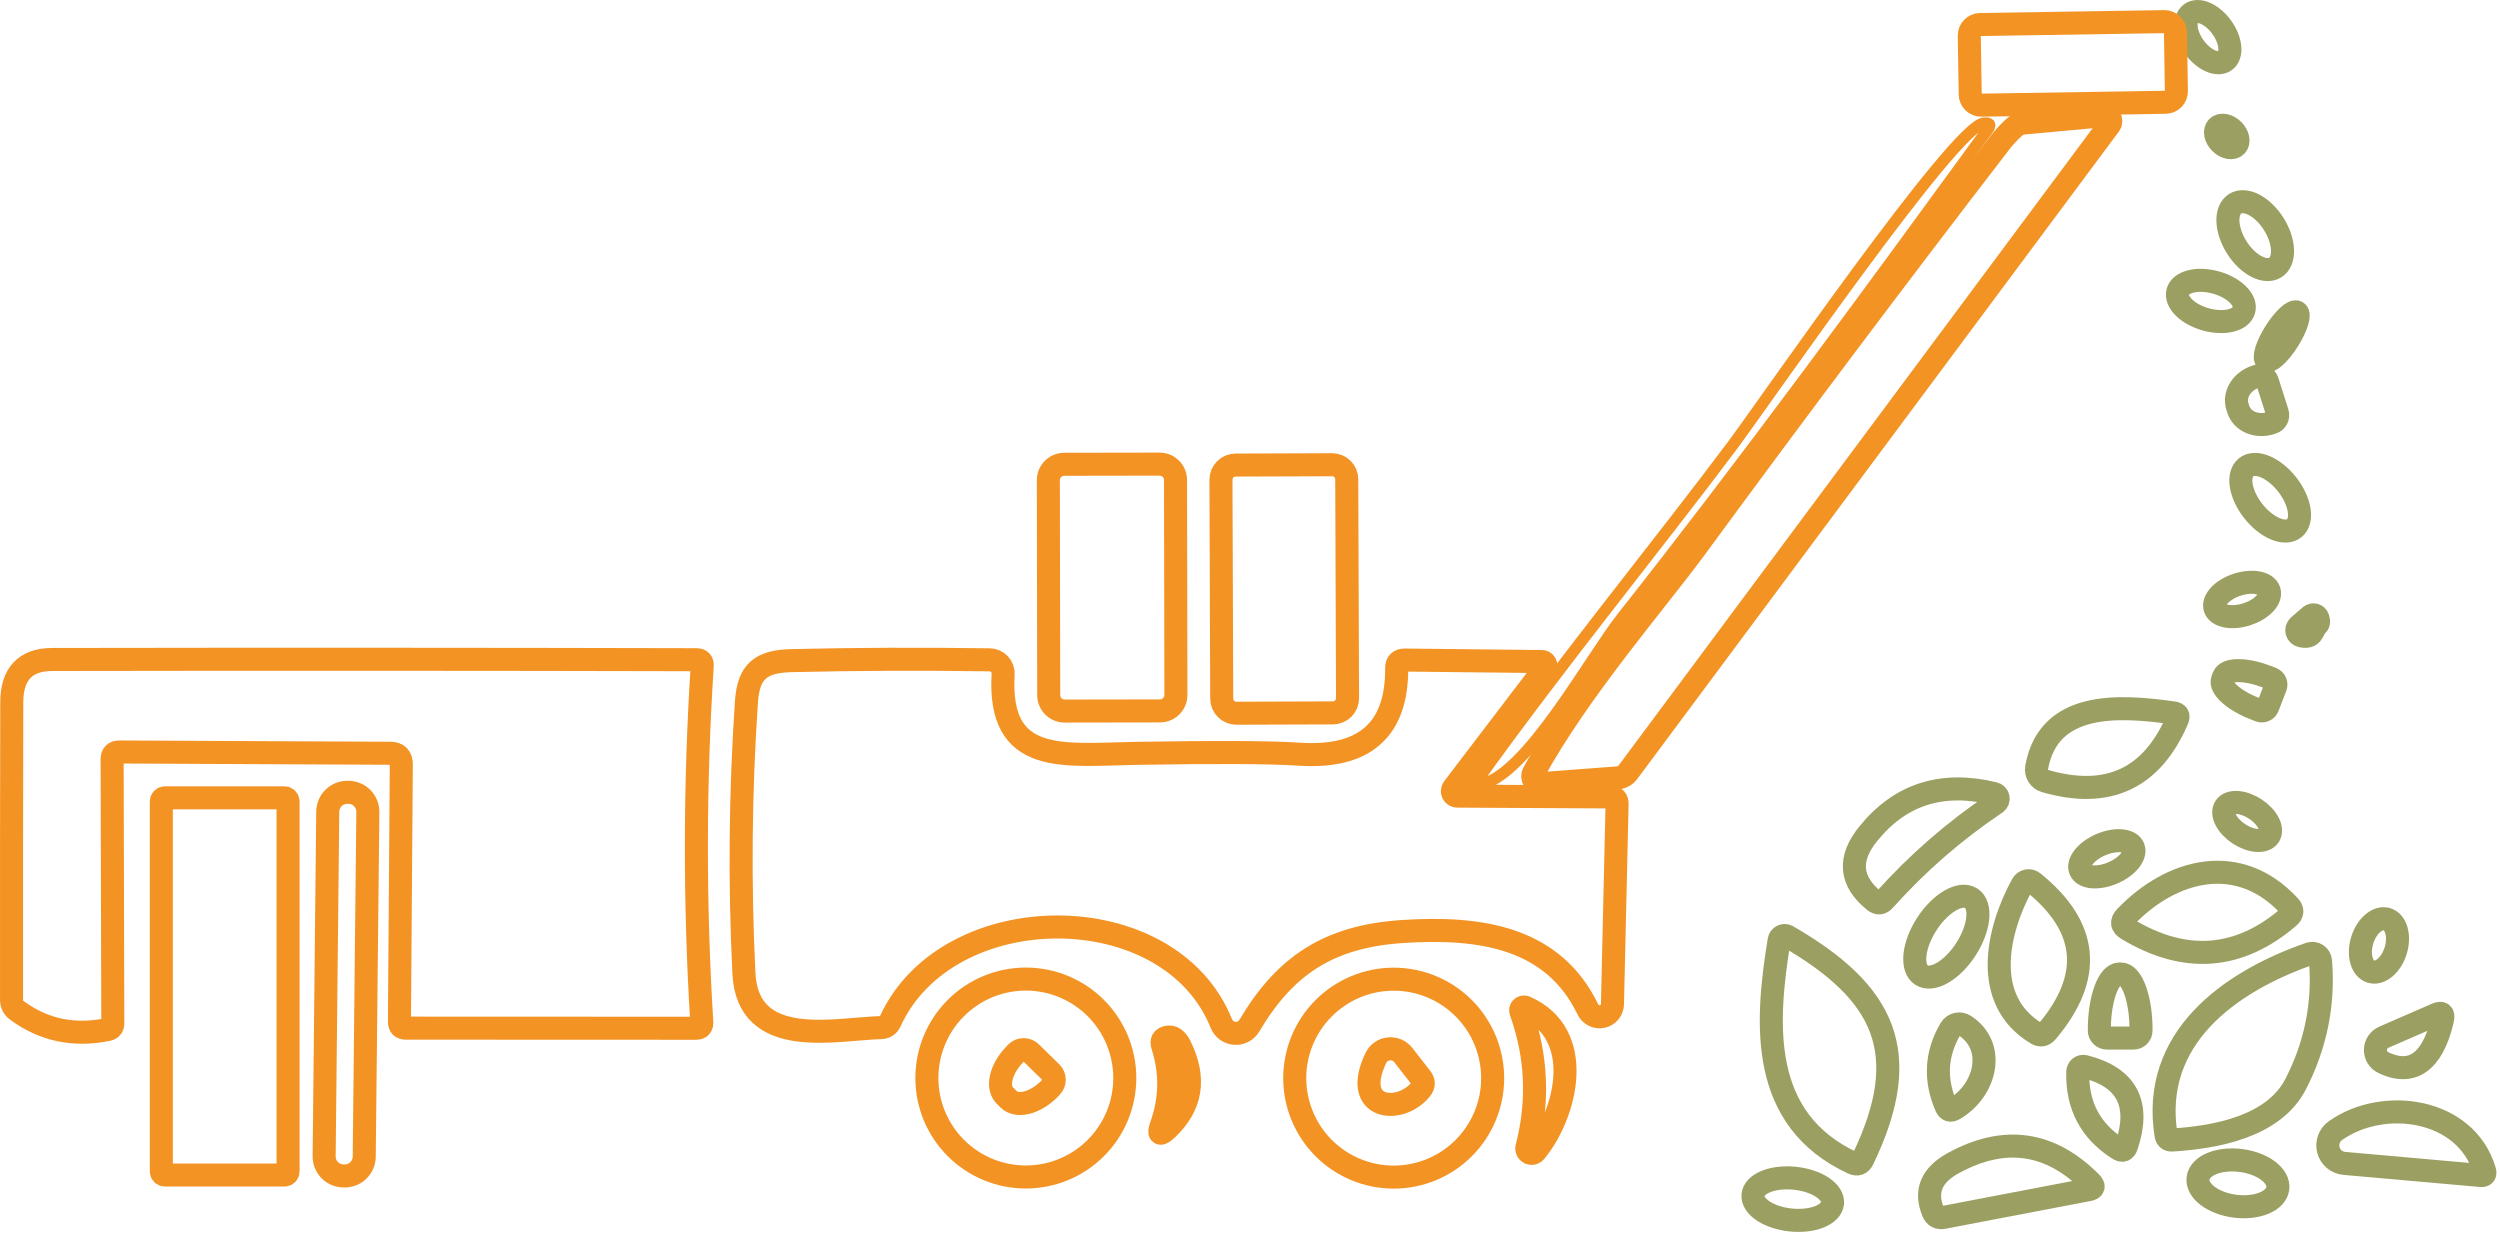 <svg width="217" height="107" viewBox="0 0 217 107" fill="none" xmlns="http://www.w3.org/2000/svg">
<path d="M193.136 5.273C193.292 5.16 193.409 4.994 193.479 4.787C193.549 4.579 193.571 4.333 193.544 4.063C193.516 3.793 193.441 3.503 193.32 3.211C193.2 2.919 193.038 2.63 192.843 2.361C192.649 2.092 192.425 1.848 192.185 1.643C191.945 1.437 191.694 1.275 191.446 1.165C191.197 1.054 190.957 0.998 190.738 1C190.519 1.002 190.325 1.061 190.169 1.174C190.013 1.287 189.896 1.452 189.826 1.66C189.756 1.867 189.734 2.113 189.762 2.384C189.789 2.654 189.865 2.943 189.985 3.235C190.105 3.527 190.267 3.816 190.462 4.085C190.657 4.354 190.88 4.599 191.12 4.804C191.36 5.009 191.611 5.172 191.86 5.282C192.108 5.392 192.348 5.448 192.567 5.447C192.786 5.445 192.98 5.386 193.136 5.273Z" stroke="#9C9F62" stroke-width="2"/>
<path d="M188.831 2.813C188.827 2.561 188.723 2.321 188.542 2.146C188.361 1.97 188.118 1.874 187.866 1.878L171.868 2.129C171.616 2.133 171.376 2.237 171.201 2.418C171.026 2.599 170.93 2.842 170.933 3.094L171.014 8.194C171.018 8.445 171.121 8.685 171.302 8.861C171.483 9.036 171.726 9.132 171.978 9.128L187.976 8.877C188.228 8.873 188.468 8.769 188.644 8.588C188.819 8.407 188.915 8.164 188.911 7.912L188.831 2.813Z" stroke="#F39324" stroke-width="2"/>
<path d="M133.733 68.023L140.372 67.523C140.772 67.497 141.089 67.323 141.323 67.003L183.122 10.813C183.179 10.737 183.212 10.646 183.218 10.552C183.224 10.457 183.203 10.363 183.156 10.28C183.109 10.198 183.04 10.13 182.956 10.087C182.872 10.043 182.777 10.024 182.682 10.033L175.682 10.673C175.362 10.7 175.082 10.823 174.842 11.043C174.396 11.443 173.989 11.88 173.622 12.353C164.642 24.02 155.799 35.79 147.092 47.663C143.672 52.303 137.002 59.973 133.122 67.073C133.066 67.174 133.038 67.289 133.042 67.405C133.045 67.521 133.08 67.634 133.143 67.731C133.205 67.829 133.293 67.907 133.397 67.959C133.501 68.01 133.617 68.032 133.733 68.023Z" stroke="#F39324" stroke-width="2"/>
<path d="M172.162 10.703C169.582 11.083 153.222 34.843 150.422 38.603C144.382 46.693 135.362 57.763 128.252 67.703C128.019 68.023 128.099 68.15 128.492 68.083C132.442 67.433 138.082 57.033 140.762 53.653C151.702 39.793 162.102 25.563 172.512 11.283C172.852 10.817 172.736 10.623 172.162 10.703Z" stroke="#F39324"/>
<path d="M194.09 12.648C194.162 12.575 194.213 12.483 194.239 12.375C194.265 12.268 194.267 12.148 194.243 12.022C194.219 11.896 194.171 11.766 194.1 11.641C194.03 11.515 193.939 11.396 193.833 11.291C193.727 11.185 193.608 11.095 193.482 11.025C193.357 10.955 193.227 10.907 193.101 10.884C192.975 10.86 192.855 10.862 192.747 10.888C192.64 10.915 192.547 10.966 192.475 11.039C192.403 11.111 192.352 11.204 192.326 11.311C192.3 11.419 192.298 11.539 192.322 11.665C192.346 11.791 192.395 11.92 192.465 12.046C192.535 12.171 192.626 12.29 192.732 12.396C192.838 12.502 192.957 12.592 193.083 12.662C193.208 12.732 193.338 12.78 193.464 12.803C193.59 12.826 193.71 12.825 193.818 12.798C193.925 12.772 194.018 12.721 194.09 12.648Z" stroke="#9C9F62" stroke-width="2"/>
<path d="M197.495 23.22C197.706 23.087 197.87 22.884 197.978 22.622C198.085 22.36 198.134 22.045 198.122 21.694C198.109 21.343 198.035 20.963 197.905 20.577C197.774 20.19 197.589 19.804 197.36 19.441C197.132 19.077 196.863 18.744 196.571 18.459C196.279 18.174 195.968 17.944 195.657 17.781C195.346 17.618 195.041 17.526 194.758 17.509C194.475 17.493 194.221 17.553 194.01 17.686C193.799 17.819 193.635 18.022 193.527 18.284C193.42 18.546 193.371 18.861 193.384 19.212C193.396 19.564 193.47 19.943 193.6 20.33C193.731 20.716 193.916 21.102 194.145 21.466C194.374 21.829 194.642 22.163 194.934 22.448C195.226 22.732 195.537 22.963 195.848 23.126C196.159 23.289 196.465 23.381 196.747 23.397C197.03 23.413 197.284 23.353 197.495 23.22Z" stroke="#9C9F62" stroke-width="2"/>
<path d="M194.771 26.93C194.83 26.72 194.815 26.491 194.725 26.257C194.635 26.022 194.473 25.787 194.249 25.564C194.024 25.34 193.741 25.134 193.415 24.955C193.09 24.777 192.729 24.631 192.352 24.525C191.975 24.419 191.59 24.356 191.22 24.338C190.849 24.321 190.5 24.349 190.192 24.423C189.884 24.497 189.623 24.613 189.424 24.767C189.225 24.92 189.093 25.107 189.034 25.317C188.975 25.527 188.991 25.755 189.08 25.99C189.17 26.224 189.332 26.46 189.556 26.683C189.781 26.906 190.064 27.113 190.39 27.291C190.715 27.469 191.077 27.616 191.453 27.721C191.83 27.827 192.215 27.891 192.585 27.908C192.956 27.926 193.305 27.897 193.613 27.823C193.922 27.75 194.182 27.633 194.381 27.48C194.58 27.326 194.712 27.14 194.771 26.93Z" stroke="#9C9F62" stroke-width="2"/>
<path d="M196.736 31.273C196.81 31.32 196.916 31.311 197.05 31.249C197.184 31.186 197.343 31.071 197.517 30.91C197.691 30.748 197.877 30.544 198.065 30.308C198.252 30.072 198.438 29.809 198.611 29.535C198.784 29.261 198.94 28.98 199.072 28.708C199.204 28.437 199.308 28.181 199.378 27.954C199.448 27.727 199.484 27.535 199.482 27.387C199.48 27.239 199.442 27.139 199.369 27.093C199.295 27.047 199.189 27.055 199.055 27.118C198.921 27.18 198.762 27.295 198.588 27.457C198.414 27.618 198.228 27.823 198.04 28.058C197.852 28.294 197.667 28.557 197.494 28.832C197.321 29.106 197.164 29.387 197.033 29.658C196.901 29.93 196.797 30.186 196.727 30.413C196.656 30.639 196.621 30.832 196.623 30.98C196.624 31.128 196.663 31.227 196.736 31.273Z" stroke="#9C9F62" stroke-width="2"/>
<path d="M197.672 35.823L196.802 33.083C196.775 32.998 196.731 32.918 196.673 32.85C196.615 32.781 196.544 32.725 196.464 32.684C196.384 32.643 196.297 32.618 196.207 32.611C196.118 32.604 196.028 32.615 195.942 32.643L195.822 32.683C195.235 32.871 194.734 33.249 194.43 33.734C194.126 34.22 194.045 34.773 194.202 35.273L194.292 35.543C194.452 36.044 194.838 36.449 195.367 36.67C195.896 36.892 196.524 36.911 197.112 36.723L197.232 36.683C197.318 36.656 197.397 36.612 197.466 36.554C197.534 36.496 197.591 36.425 197.632 36.345C197.673 36.265 197.697 36.178 197.704 36.088C197.711 35.999 197.7 35.909 197.672 35.823Z" stroke="#9C9F62" stroke-width="2"/>
<path d="M102.036 41.664C102.036 41.482 102 41.303 101.93 41.136C101.861 40.968 101.759 40.816 101.63 40.688C101.502 40.561 101.35 40.459 101.182 40.39C101.014 40.321 100.835 40.286 100.654 40.286L92.374 40.3C92.192 40.301 92.013 40.337 91.846 40.406C91.678 40.476 91.527 40.578 91.399 40.706C91.271 40.835 91.169 40.987 91.1 41.154C91.031 41.322 90.996 41.502 90.996 41.683L91.029 60.343C91.029 60.524 91.065 60.703 91.135 60.871C91.204 61.038 91.306 61.19 91.435 61.318C91.563 61.446 91.715 61.547 91.883 61.616C92.05 61.685 92.23 61.721 92.411 61.72L100.691 61.706C100.872 61.706 101.052 61.67 101.219 61.6C101.386 61.53 101.538 61.428 101.666 61.3C101.794 61.172 101.896 61.02 101.965 60.852C102.034 60.684 102.069 60.505 102.069 60.324L102.036 41.664Z" stroke="#F39324" stroke-width="2"/>
<path d="M116.899 41.604C116.899 41.438 116.865 41.273 116.801 41.119C116.737 40.965 116.643 40.825 116.524 40.708C116.406 40.59 116.266 40.497 116.111 40.434C115.957 40.37 115.792 40.338 115.625 40.339L107.245 40.368C106.908 40.369 106.586 40.504 106.348 40.743C106.111 40.982 105.978 41.306 105.979 41.642L106.046 60.642C106.046 60.809 106.08 60.974 106.144 61.128C106.208 61.282 106.302 61.422 106.421 61.539C106.539 61.657 106.68 61.75 106.834 61.813C106.988 61.876 107.153 61.908 107.32 61.908L115.7 61.879C116.037 61.877 116.359 61.742 116.597 61.504C116.834 61.265 116.967 60.941 116.966 60.604L116.899 41.604Z" stroke="#F39324" stroke-width="2"/>
<path d="M199.132 45.855C199.325 45.704 199.463 45.485 199.537 45.212C199.611 44.939 199.62 44.616 199.563 44.263C199.507 43.909 199.386 43.532 199.208 43.152C199.029 42.772 198.797 42.398 198.524 42.049C198.251 41.701 197.942 41.386 197.616 41.122C197.29 40.859 196.952 40.651 196.623 40.512C196.293 40.373 195.977 40.305 195.694 40.312C195.411 40.318 195.166 40.4 194.973 40.551C194.78 40.703 194.642 40.922 194.568 41.195C194.494 41.468 194.485 41.791 194.541 42.144C194.598 42.497 194.719 42.875 194.897 43.255C195.075 43.634 195.308 44.009 195.581 44.357C195.854 44.706 196.162 45.02 196.489 45.284C196.815 45.548 197.152 45.755 197.482 45.895C197.812 46.034 198.127 46.102 198.41 46.095C198.693 46.088 198.939 46.007 199.132 45.855Z" stroke="#9C9F62" stroke-width="2"/>
<path d="M196.963 51.274C196.853 50.934 196.5 50.687 195.981 50.588C195.463 50.49 194.821 50.547 194.198 50.749C193.889 50.848 193.594 50.98 193.33 51.137C193.065 51.294 192.837 51.472 192.657 51.662C192.477 51.852 192.35 52.049 192.282 52.243C192.215 52.437 192.208 52.624 192.262 52.793C192.372 53.133 192.725 53.38 193.244 53.479C193.763 53.577 194.404 53.519 195.027 53.318C195.336 53.218 195.631 53.086 195.895 52.93C196.16 52.773 196.388 52.595 196.568 52.405C196.748 52.215 196.875 52.018 196.943 51.824C197.011 51.63 197.017 51.443 196.963 51.274Z" stroke="#9C9F62" stroke-width="2"/>
<path d="M201.062 54.303C201.262 54.177 201.306 53.957 201.192 53.643C201.171 53.581 201.134 53.524 201.086 53.479C201.037 53.434 200.978 53.401 200.915 53.383C200.851 53.365 200.783 53.363 200.719 53.377C200.654 53.391 200.593 53.421 200.542 53.463L199.532 54.333C199.463 54.392 199.412 54.468 199.384 54.554C199.355 54.64 199.351 54.732 199.372 54.82C199.393 54.908 199.437 54.988 199.501 55.052C199.564 55.117 199.645 55.162 199.732 55.183C200.212 55.303 200.536 55.213 200.702 54.913C200.909 54.533 201.029 54.33 201.062 54.303Z" stroke="#9C9F62" stroke-width="2"/>
<path d="M10.352 65.273L33.873 65.383C34.519 65.383 34.839 65.71 34.833 66.363L34.672 88.703C34.672 89.063 34.852 89.243 35.212 89.243L60.413 89.253C60.773 89.253 60.939 89.073 60.913 88.713C60.279 78.407 60.292 68.1 60.953 57.793C60.979 57.447 60.816 57.27 60.462 57.263C41.922 57.217 23.286 57.21 4.553 57.243C2.199 57.243 1.022 58.49 1.022 60.983C1.002 69.53 0.996 78.13 1.002 86.783C1.002 87.177 1.163 87.487 1.482 87.713C3.796 89.413 6.419 89.963 9.353 89.363C9.646 89.303 9.792 89.123 9.792 88.823L9.732 65.893C9.732 65.48 9.939 65.273 10.352 65.273Z" stroke="#F39324" stroke-width="2"/>
<path d="M126.492 69.103C126.413 69.103 126.334 69.08 126.267 69.038C126.199 68.995 126.145 68.935 126.109 68.863C126.074 68.792 126.059 68.712 126.067 68.632C126.075 68.553 126.104 68.477 126.152 68.413L134.102 57.983C134.142 57.931 134.167 57.868 134.174 57.803C134.181 57.738 134.169 57.672 134.141 57.613C134.113 57.555 134.069 57.506 134.014 57.472C133.96 57.439 133.897 57.422 133.832 57.423L121.932 57.293C121.466 57.287 121.232 57.517 121.232 57.983C121.272 63.343 118.452 65.837 112.772 65.463C110.306 65.297 105.556 65.273 98.522 65.393C92.282 65.503 86.602 66.463 87.072 58.523C87.082 58.364 87.059 58.205 87.004 58.055C86.95 57.905 86.866 57.767 86.757 57.651C86.647 57.534 86.515 57.44 86.368 57.375C86.222 57.31 86.063 57.276 85.902 57.273C79.969 57.187 74.232 57.21 68.692 57.343C66.122 57.413 64.972 58.193 64.792 60.903C64.259 68.763 64.186 76.627 64.572 84.493C64.902 91.153 72.492 89.313 76.482 89.193C76.849 89.18 77.109 89.007 77.262 88.673C82.232 77.743 101.532 77.653 106.012 88.843C106.107 89.079 106.265 89.283 106.469 89.433C106.674 89.583 106.916 89.673 107.168 89.692C107.421 89.712 107.674 89.661 107.899 89.544C108.125 89.428 108.313 89.251 108.442 89.033C111.522 83.823 115.312 81.303 121.622 80.863C128.512 80.393 134.812 81.363 137.832 87.623C137.942 87.851 138.125 88.035 138.352 88.146C138.579 88.257 138.837 88.288 139.084 88.233C139.331 88.179 139.552 88.042 139.711 87.846C139.871 87.65 139.959 87.406 139.962 87.153L140.362 69.803C140.376 69.383 140.172 69.173 139.752 69.173L126.492 69.103Z" stroke="#F39324" stroke-width="2"/>
<path d="M196.843 61.353L197.513 59.623C197.565 59.488 197.562 59.337 197.504 59.204C197.446 59.071 197.337 58.967 197.203 58.913L196.773 58.743C195.906 58.407 195.024 58.216 194.321 58.21C193.618 58.204 193.151 58.385 193.023 58.713L192.913 58.993C192.849 59.156 192.871 59.35 192.977 59.564C193.082 59.779 193.27 60.009 193.529 60.242C193.788 60.475 194.114 60.706 194.487 60.923C194.859 61.139 195.273 61.337 195.703 61.503L196.133 61.673C196.2 61.699 196.272 61.711 196.344 61.709C196.417 61.707 196.488 61.69 196.554 61.661C196.62 61.631 196.679 61.588 196.729 61.536C196.778 61.483 196.817 61.421 196.843 61.353Z" stroke="#9C9F62" stroke-width="2"/>
<path d="M177.512 67.793C182.959 69.373 186.786 67.593 188.992 62.453C189.132 62.127 189.026 61.937 188.672 61.883C183.882 61.203 177.822 60.843 176.782 66.613C176.735 66.866 176.784 67.126 176.919 67.345C177.054 67.563 177.266 67.723 177.512 67.793Z" stroke="#9C9F62" stroke-width="2"/>
<path d="M162.693 78.203C163.006 78.457 163.296 78.43 163.563 78.123C166.436 74.91 169.659 72.107 173.233 69.713C173.307 69.664 173.366 69.594 173.401 69.513C173.437 69.431 173.448 69.341 173.433 69.253C173.418 69.165 173.378 69.083 173.318 69.017C173.257 68.952 173.179 68.905 173.093 68.883C168.579 67.777 164.936 68.94 162.163 72.373C160.396 74.553 160.573 76.497 162.693 78.203Z" stroke="#9C9F62" stroke-width="2"/>
<path d="M31.929 70.482C31.934 70.034 31.76 69.602 31.447 69.282C31.133 68.962 30.705 68.779 30.257 68.775L30.157 68.774C29.709 68.769 29.277 68.942 28.957 69.256C28.637 69.57 28.454 69.998 28.449 70.446L28.136 100.364C28.131 100.812 28.305 101.244 28.618 101.564C28.932 101.885 29.36 102.067 29.808 102.072L29.908 102.073C30.356 102.078 30.788 101.904 31.108 101.59C31.428 101.277 31.611 100.849 31.616 100.401L31.929 70.482Z" stroke="#F39324" stroke-width="2"/>
<path d="M25.003 69.563C25.003 69.481 24.97 69.402 24.912 69.344C24.854 69.286 24.775 69.253 24.692 69.253H14.312C14.23 69.253 14.151 69.286 14.093 69.344C14.035 69.402 14.002 69.481 14.002 69.563V101.683C14.002 101.766 14.035 101.844 14.093 101.902C14.151 101.961 14.23 101.993 14.312 101.993H24.692C24.775 101.993 24.854 101.961 24.912 101.902C24.97 101.844 25.003 101.766 25.003 101.683V69.563Z" stroke="#F39324" stroke-width="2"/>
<path d="M196.958 72.555C197.051 72.413 197.094 72.241 197.084 72.047C197.074 71.853 197.012 71.642 196.901 71.426C196.79 71.21 196.632 70.992 196.436 70.786C196.24 70.58 196.011 70.389 195.761 70.225C195.255 69.893 194.696 69.688 194.206 69.656C193.716 69.623 193.335 69.766 193.147 70.052C193.054 70.193 193.011 70.366 193.021 70.559C193.031 70.753 193.093 70.964 193.204 71.181C193.315 71.397 193.473 71.614 193.669 71.82C193.865 72.026 194.094 72.217 194.344 72.382C194.85 72.713 195.409 72.918 195.899 72.951C196.389 72.983 196.77 72.841 196.958 72.555Z" stroke="#9C9F62" stroke-width="2"/>
<path d="M185.169 73.554C185.029 73.23 184.653 73.024 184.124 72.98C183.595 72.937 182.955 73.059 182.346 73.322C181.737 73.584 181.209 73.964 180.877 74.379C180.545 74.793 180.437 75.208 180.576 75.532C180.716 75.856 181.092 76.063 181.621 76.106C182.15 76.15 182.79 76.027 183.399 75.765C184.008 75.502 184.536 75.122 184.868 74.708C185.2 74.293 185.308 73.878 185.169 73.554Z" stroke="#9C9F62" stroke-width="2"/>
<path d="M184.652 80.643C189.666 83.657 194.336 83.307 198.662 79.593C199.009 79.293 199.026 78.977 198.712 78.643C194.332 73.903 188.512 75.423 184.512 79.573C184.106 79.993 184.152 80.35 184.652 80.643Z" stroke="#9C9F62" stroke-width="2"/>
<path d="M176.473 76.583C176.402 76.526 176.32 76.485 176.232 76.463C176.144 76.442 176.051 76.44 175.962 76.458C175.872 76.476 175.787 76.514 175.713 76.568C175.639 76.623 175.577 76.693 175.533 76.773C173.343 80.793 171.973 86.813 176.763 89.703C177.109 89.917 177.413 89.867 177.673 89.553C181.693 84.787 181.293 80.463 176.473 76.583Z" stroke="#9C9F62" stroke-width="2"/>
<path d="M166.786 84.637C167.236 84.928 167.894 84.855 168.617 84.436C169.339 84.017 170.067 83.284 170.638 82.4C171.21 81.516 171.58 80.553 171.666 79.722C171.753 78.891 171.549 78.261 171.099 77.97C170.649 77.679 169.99 77.751 169.268 78.171C168.545 78.59 167.818 79.322 167.246 80.206C166.675 81.09 166.305 82.053 166.218 82.884C166.132 83.715 166.336 84.346 166.786 84.637Z" stroke="#9C9F62" stroke-width="2"/>
<path d="M205.797 84.339C206.182 84.457 206.625 84.33 207.028 83.987C207.431 83.643 207.761 83.111 207.946 82.508C208.037 82.209 208.09 81.901 208.102 81.603C208.113 81.304 208.083 81.021 208.012 80.768C207.942 80.516 207.833 80.299 207.692 80.13C207.55 79.962 207.379 79.846 207.188 79.787C206.803 79.669 206.36 79.796 205.957 80.14C205.553 80.483 205.223 81.015 205.039 81.619C204.947 81.918 204.895 82.225 204.883 82.524C204.872 82.822 204.902 83.106 204.973 83.358C205.043 83.611 205.152 83.828 205.293 83.996C205.435 84.164 205.606 84.281 205.797 84.339Z" stroke="#9C9F62" stroke-width="2"/>
<path d="M154.432 81.603C153.232 88.913 152.712 97.193 160.832 100.953C161.212 101.127 161.496 101.027 161.682 100.653C166.182 91.333 163.582 86.143 155.142 81.263C155.075 81.225 155 81.204 154.922 81.201C154.845 81.199 154.768 81.215 154.699 81.248C154.629 81.281 154.568 81.331 154.522 81.393C154.476 81.455 154.445 81.527 154.432 81.603Z" stroke="#9C9F62" stroke-width="2"/>
<path d="M200.462 82.793C193.512 85.223 186.672 90.113 188.012 98.523C188.059 98.83 188.236 98.973 188.542 98.953C192.292 98.723 197.352 97.813 199.262 94.103C201.002 90.723 201.722 87.16 201.422 83.413C201.413 83.303 201.379 83.197 201.323 83.102C201.266 83.007 201.188 82.927 201.095 82.867C201.003 82.807 200.897 82.769 200.787 82.756C200.678 82.743 200.566 82.756 200.462 82.793Z" stroke="#9C9F62" stroke-width="2"/>
<path d="M182.872 90.103H185.192C185.365 90.103 185.53 90.035 185.652 89.913C185.774 89.791 185.842 89.626 185.842 89.453V89.383C185.842 88.1 185.659 86.869 185.333 85.961C185.006 85.053 184.564 84.543 184.102 84.543H183.962C183.501 84.543 183.058 85.053 182.732 85.961C182.406 86.869 182.222 88.1 182.222 89.383V89.453C182.222 89.626 182.291 89.791 182.413 89.913C182.535 90.035 182.7 90.103 182.872 90.103Z" stroke="#9C9F62" stroke-width="2"/>
<path d="M97.632 93.573C97.632 91.295 96.727 89.11 95.117 87.499C93.505 85.888 91.321 84.983 89.042 84.983C86.764 84.983 84.579 85.888 82.968 87.499C81.357 89.11 80.453 91.295 80.453 93.573C80.453 94.701 80.675 95.818 81.106 96.861C81.538 97.903 82.171 98.85 82.968 99.647C83.766 100.445 84.713 101.078 85.755 101.509C86.797 101.941 87.914 102.163 89.042 102.163C90.171 102.163 91.287 101.941 92.33 101.509C93.372 101.078 94.319 100.445 95.117 99.647C95.914 98.85 96.547 97.903 96.979 96.861C97.41 95.818 97.632 94.701 97.632 93.573Z" stroke="#F39324" stroke-width="2"/>
<path d="M129.563 93.583C129.563 91.305 128.658 89.12 127.047 87.509C125.436 85.898 123.251 84.993 120.973 84.993C118.694 84.993 116.509 85.898 114.899 87.509C113.288 89.12 112.383 91.305 112.383 93.583C112.383 95.862 113.288 98.046 114.899 99.657C116.509 101.268 118.694 102.173 120.973 102.173C123.251 102.173 125.436 101.268 127.047 99.657C128.658 98.046 129.563 95.862 129.563 93.583Z" stroke="#F39324" stroke-width="2"/>
<path d="M133.283 99.943C136.003 96.613 137.663 89.743 132.403 87.433C132.35 87.409 132.291 87.402 132.234 87.411C132.178 87.421 132.125 87.447 132.083 87.487C132.041 87.527 132.012 87.578 131.999 87.634C131.987 87.691 131.991 87.749 132.013 87.803C133.393 91.65 133.569 95.573 132.543 99.573C132.514 99.668 132.52 99.769 132.56 99.86C132.599 99.951 132.669 100.025 132.757 100.069C132.846 100.113 132.947 100.125 133.043 100.102C133.139 100.079 133.224 100.023 133.283 99.943Z" stroke="#F39324" stroke-width="2"/>
<path d="M206.872 92.233C209.922 93.693 211.382 91.293 212.012 88.473C212.119 87.987 211.942 87.843 211.482 88.043L206.912 90.033C206.7 90.126 206.519 90.278 206.39 90.47C206.261 90.663 206.19 90.889 206.186 91.121C206.182 91.352 206.244 91.58 206.366 91.778C206.488 91.975 206.663 92.133 206.872 92.233Z" stroke="#9C9F62" stroke-width="2"/>
<path d="M170.522 89.013C170.425 88.951 170.316 88.909 170.202 88.889C170.088 88.87 169.971 88.873 169.859 88.899C169.746 88.925 169.64 88.974 169.546 89.041C169.452 89.109 169.373 89.195 169.312 89.293C168.039 91.453 167.912 93.707 168.932 96.053C169.079 96.373 169.302 96.447 169.602 96.273C172.392 94.663 173.322 90.803 170.522 89.013Z" stroke="#9C9F62" stroke-width="2"/>
<path d="M100.913 90.763C101.659 93.077 101.623 95.387 100.803 97.693C100.523 98.467 100.683 98.573 101.283 98.013C103.436 95.993 103.819 93.59 102.433 90.803C102.139 90.21 101.779 89.95 101.353 90.023C100.926 90.103 100.779 90.35 100.913 90.763Z" stroke="#F39324" stroke-width="2"/>
<path d="M183.872 99.723C184.219 99.943 184.456 99.86 184.582 99.473C185.822 95.8 184.609 93.5 180.942 92.573C180.874 92.555 180.803 92.553 180.734 92.567C180.664 92.581 180.599 92.611 180.542 92.654C180.486 92.697 180.439 92.753 180.406 92.817C180.373 92.881 180.355 92.951 180.352 93.023C180.266 95.937 181.439 98.17 183.872 99.723Z" stroke="#9C9F62" stroke-width="2"/>
<path d="M203.492 100.983L215.332 102.033C215.639 102.06 215.749 101.923 215.662 101.623C214.052 96.183 206.872 95.203 202.722 98.133C202.458 98.319 202.258 98.581 202.148 98.884C202.038 99.187 202.024 99.517 202.108 99.828C202.192 100.14 202.37 100.418 202.618 100.624C202.866 100.831 203.171 100.956 203.492 100.983Z" stroke="#9C9F62" stroke-width="2"/>
<path d="M168.682 105.673L181.292 103.263C181.746 103.177 181.809 102.97 181.482 102.643C177.956 99.097 173.979 98.533 169.552 100.953C167.646 101.993 167.059 103.403 167.792 105.183C167.959 105.59 168.256 105.753 168.682 105.673Z" stroke="#9C9F62" stroke-width="2"/>
<path d="M197.714 103.157C197.748 102.896 197.691 102.627 197.548 102.364C197.405 102.101 197.178 101.85 196.88 101.624C196.582 101.399 196.219 101.204 195.812 101.05C195.405 100.897 194.961 100.788 194.507 100.73C193.589 100.612 192.681 100.708 191.984 100.997C191.288 101.286 190.858 101.744 190.791 102.27C190.757 102.53 190.814 102.8 190.957 103.063C191.1 103.326 191.327 103.577 191.625 103.802C191.923 104.028 192.286 104.223 192.693 104.376C193.1 104.53 193.544 104.639 193.998 104.697C194.917 104.815 195.824 104.719 196.521 104.43C197.217 104.141 197.647 103.683 197.714 103.157Z" stroke="#9C9F62" stroke-width="2"/>
<path d="M159.063 104.446C159.114 103.966 158.799 103.467 158.187 103.06C157.576 102.652 156.718 102.369 155.803 102.273C154.887 102.177 153.99 102.276 153.307 102.547C152.624 102.818 152.212 103.241 152.161 103.721C152.111 104.201 152.426 104.699 153.038 105.107C153.649 105.514 154.507 105.797 155.422 105.893C156.338 105.989 157.235 105.891 157.918 105.62C158.601 105.348 159.013 104.926 159.063 104.446Z" stroke="#9C9F62" stroke-width="2"/>
<path d="M91.243 93.093L89.472 91.363C89.39 91.281 89.292 91.217 89.185 91.173C89.077 91.129 88.962 91.107 88.846 91.108C88.729 91.109 88.614 91.133 88.507 91.178C88.4 91.224 88.304 91.29 88.222 91.373L88.082 91.523C87.499 92.119 87.081 92.829 86.919 93.498C86.758 94.168 86.867 94.741 87.222 95.093L87.552 95.423C87.73 95.598 87.963 95.712 88.238 95.76C88.513 95.808 88.824 95.787 89.155 95.701C89.486 95.615 89.829 95.464 90.165 95.256C90.501 95.049 90.823 94.79 91.112 94.493L91.252 94.343C91.334 94.261 91.399 94.163 91.443 94.055C91.487 93.948 91.509 93.832 91.508 93.716C91.507 93.6 91.483 93.485 91.438 93.378C91.392 93.271 91.326 93.174 91.243 93.093Z" stroke="#F39324" stroke-width="2"/>
<path d="M119.423 91.833C117.263 96.363 121.542 96.783 123.342 94.533C123.602 94.207 123.606 93.883 123.353 93.563L121.802 91.573C121.655 91.385 121.461 91.237 121.24 91.144C121.019 91.051 120.778 91.016 120.54 91.042C120.302 91.068 120.075 91.155 119.879 91.293C119.683 91.431 119.526 91.617 119.423 91.833Z" stroke="#F39324" stroke-width="2"/>
</svg>
